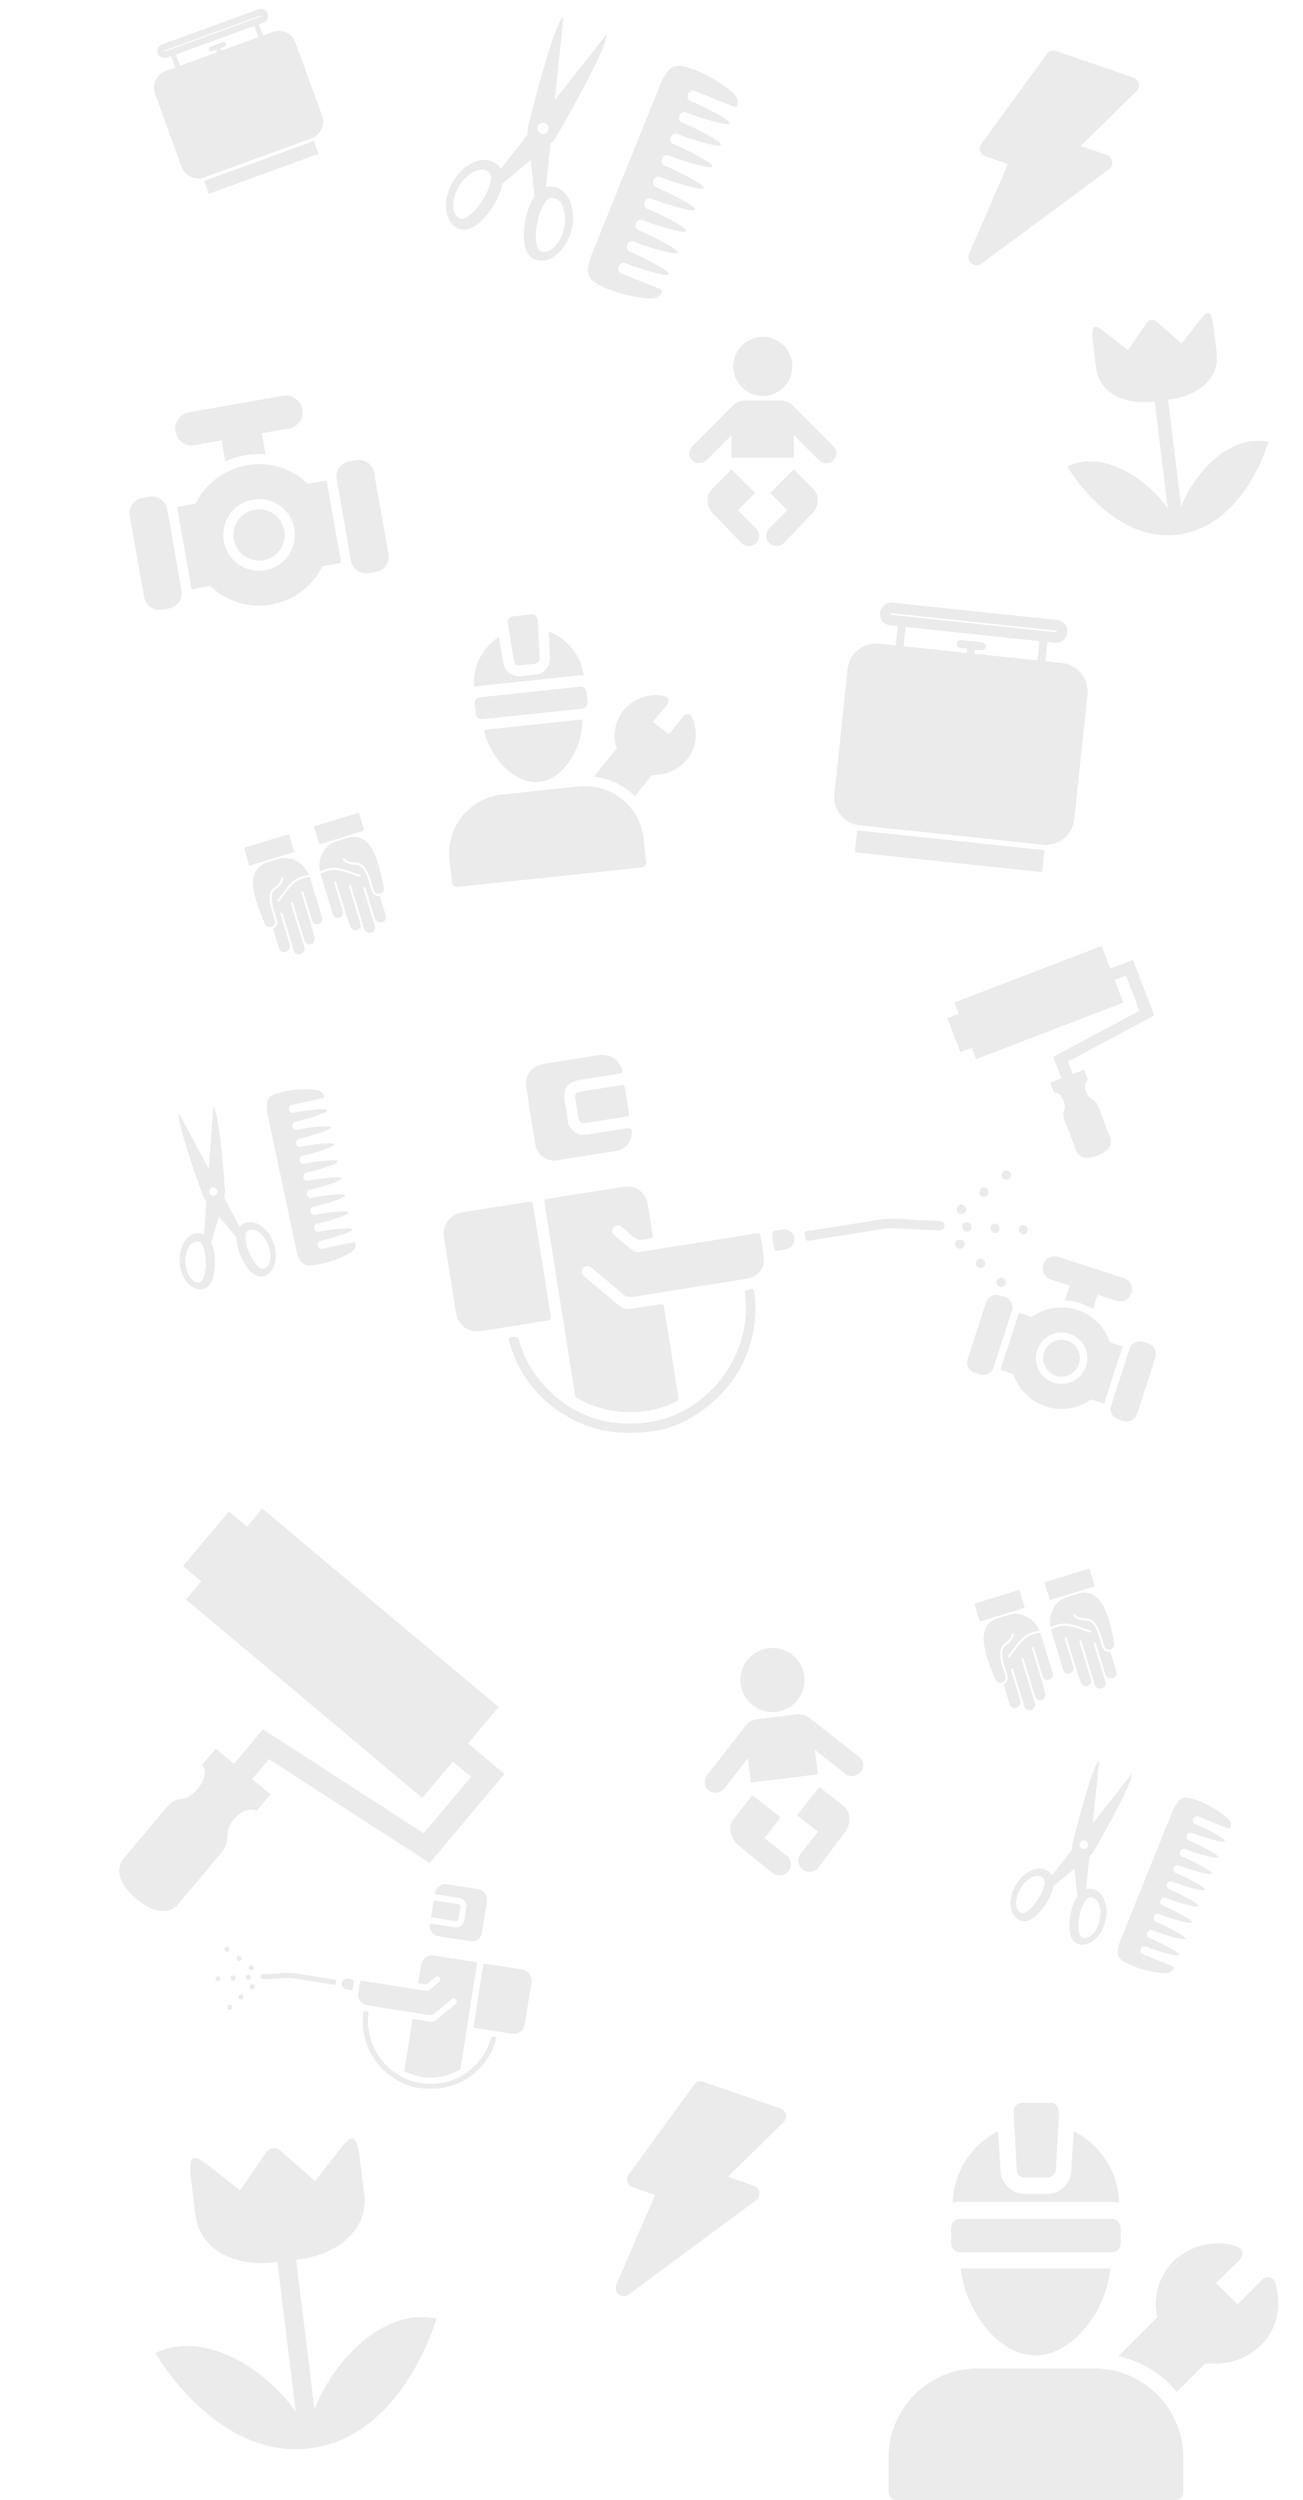 <svg xmlns="http://www.w3.org/2000/svg" xmlns:xlink="http://www.w3.org/1999/xlink" width="475.586" height="912" viewBox="0 0 475.586 912">
  <defs>
    <filter id="Rectángulo_258" x="27.586" y="0" width="448" height="871" filterUnits="userSpaceOnUse">
      <feOffset dy="3" input="SourceAlpha"/>
      <feGaussianBlur stdDeviation="3" result="blur"/>
      <feFlood flood-opacity="0.361"/>
      <feComposite operator="in" in2="blur"/>
      <feComposite in="SourceGraphic"/>
    </filter>
    <clipPath id="clip-path">
      <rect id="Rectángulo_250" data-name="Rectángulo 250" width="210.907" height="138.592" fill="#545454"/>
    </clipPath>
    <clipPath id="clip-path-2">
      <rect id="Rectángulo_250-2" data-name="Rectángulo 250" width="114.167" height="75.022" fill="#545454"/>
    </clipPath>
  </defs>
  <g id="FONDO" transform="translate(36.586 -20)">
    <g transform="matrix(1, 0, 0, 1, -36.59, 20)" filter="url(#Rectángulo_258)">
      <rect id="Rectángulo_258-2" data-name="Rectángulo 258" width="430" height="853" transform="translate(36.59 6)" fill="#fff"/>
    </g>
    <g id="FONDO_SIN_BG" data-name="FONDO SIN BG" transform="translate(0 -12.556)" opacity="0.12" style="isolation: isolate">
      <path id="_633323e19d3c2db1649d6b7fd6883936" data-name="633323e19d3c2db1649d6b7fd6883936" d="M178.916,54a2.984,2.984,0,0,0-2.849,2.1L164.133,94.887a2.984,2.984,0,0,0,2.849,3.863H175.7l-2.739,35.573a2.984,2.984,0,0,0,5.431,1.917l32.817-47.734a2.984,2.984,0,0,0-2.459-4.673H198.657l12.761-25.516A2.984,2.984,0,0,0,208.749,54Z" transform="translate(197.322 -58.151) rotate(19)" fill="#545454" fill-rule="evenodd"/>
      <path id="_633323e19d3c2db1649d6b7fd6883936-2" data-name="633323e19d3c2db1649d6b7fd6883936" d="M178.916,54a2.984,2.984,0,0,0-2.849,2.1L164.133,94.887a2.984,2.984,0,0,0,2.849,3.863H175.7l-2.739,35.573a2.984,2.984,0,0,0,5.431,1.917l32.817-47.734a2.984,2.984,0,0,0-2.459-4.673H198.657l12.761-25.516A2.984,2.984,0,0,0,208.749,54Z" transform="translate(68.546 682.701) rotate(19)" fill="#545454" fill-rule="evenodd"/>
      <path id="_7f25f5b1d61903b17c4fef2baa20ecb4" data-name="7f25f5b1d61903b17c4fef2baa20ecb4" d="M23.745,56.587A6,6,0,0,1,21.971,52.3a6.08,6.08,0,0,1,6.07-6.07H62.918a6.07,6.07,0,1,1,0,12.14H52.93v7.8a29.1,29.1,0,0,0-14.9,0v-7.8H28.041A6.008,6.008,0,0,1,23.745,56.587ZM45.484,85.328a9.359,9.359,0,1,0,9.359,9.359A9.372,9.372,0,0,0,45.484,85.328ZM66.3,79.443h6.892v30.488H66.281a25.762,25.762,0,0,1-41.584,0h-6.92V79.443h6.9a25.8,25.8,0,0,1,41.621,0ZM58.538,94.687a13.059,13.059,0,1,0-13.054,13.054A13.071,13.071,0,0,0,58.538,94.687ZM8.529,74.011H5.757A5.556,5.556,0,0,0,.214,79.563v30.248a5.556,5.556,0,0,0,5.543,5.553H8.529a5.563,5.563,0,0,0,5.553-5.553V79.563A5.564,5.564,0,0,0,8.529,74.011Zm76.673,0H82.439a5.557,5.557,0,0,0-5.553,5.553v30.248a5.557,5.557,0,0,0,5.553,5.553H85.2a5.563,5.563,0,0,0,5.553-5.553V79.563A5.564,5.564,0,0,0,85.2,74.011Z" transform="matrix(0.985, -0.174, 0.174, 0.985, -3.289, 142.332)" fill="#545454"/>
      <path id="_7f25f5b1d61903b17c4fef2baa20ecb4-2" data-name="7f25f5b1d61903b17c4fef2baa20ecb4" d="M17.111,53.667a4.308,4.308,0,0,1-1.274-3.078A4.366,4.366,0,0,1,20.2,46.23H45.24a4.359,4.359,0,1,1,0,8.717H38.069v5.6a20.9,20.9,0,0,0-10.7,0v-5.6H20.2A4.314,4.314,0,0,1,17.111,53.667Zm15.61,20.639a6.72,6.72,0,1,0,6.72,6.72A6.73,6.73,0,0,0,32.722,74.306ZM47.669,70.08h4.949V91.973H47.655a18.5,18.5,0,0,1-29.861,0H12.826V70.08h4.956a18.526,18.526,0,0,1,29.887,0ZM42.1,81.026A9.377,9.377,0,1,0,32.722,90.4,9.386,9.386,0,0,0,42.1,81.026ZM6.185,66.179H4.195A3.989,3.989,0,0,0,.214,70.166v21.72a3.989,3.989,0,0,0,3.981,3.987h1.99a4,4,0,0,0,3.987-3.987V70.166A4,4,0,0,0,6.185,66.179Zm55.057,0H59.259a3.991,3.991,0,0,0-3.987,3.987v21.72a3.991,3.991,0,0,0,3.987,3.987h1.984a4,4,0,0,0,3.987-3.987V70.166A4,4,0,0,0,61.242,66.179Z" transform="translate(344.792 440.841) rotate(18)" fill="#545454"/>
      <path id="Unión_6" data-name="Unión 6" d="M9.662,91.989V83.938H78.342v8.051Zm0-9.987A10.495,10.495,0,0,1,0,71.573V25.853A10.495,10.495,0,0,1,10.465,15.391H16.55V8.34H13.826a4.17,4.17,0,0,1,0-8.34H74.177a4.17,4.17,0,0,1,0,8.34h-2.72v7.051h6.081A10.495,10.495,0,0,1,88,25.853V71.573A10.5,10.5,0,0,1,78.342,82Zm61.8-66.611h-.007Zm-26.012,0h23.1V8.34h-49.1v7.051h23.1V13.863H40.108a1.453,1.453,0,1,1,0-2.906h7.775a1.453,1.453,0,0,1,0,2.906H45.445ZM13.617,3.969a.273.273,0,0,0-.086.206.3.3,0,0,0,.086.206.284.284,0,0,0,.206.086H74.174a.3.3,0,0,0,.206-.086.278.278,0,0,0,.086-.206.313.313,0,0,0-.086-.206.278.278,0,0,0-.206-.086H13.823A.3.3,0,0,0,13.617,3.969Z" transform="matrix(0.995, 0.105, -0.105, 0.995, 275.481, 250.946)" fill="#545454"/>
      <path id="Unión_7" data-name="Unión 7" d="M5.993,57.056V52.062h42.6v4.993Zm0-6.194A6.509,6.509,0,0,1,0,44.393V16.035A6.509,6.509,0,0,1,6.491,9.546h3.774V5.173H8.576A2.586,2.586,0,0,1,8.576,0H46.008a2.586,2.586,0,0,1,0,5.173H44.321V9.546h3.772a6.509,6.509,0,0,1,6.489,6.489V44.393a6.51,6.51,0,0,1-5.99,6.468ZM44.321,9.546h0Zm-16.134,0H42.512V5.173H12.061V9.546H26.386V8.6h-1.51a.9.9,0,1,1,0-1.8H29.7a.9.9,0,0,1,0,1.8H28.187ZM8.446,2.462a.169.169,0,0,0-.054.128.184.184,0,0,0,.054.128.176.176,0,0,0,.128.054H46.006a.188.188,0,0,0,.128-.054.173.173,0,0,0,.054-.128.194.194,0,0,0-.054-.128.173.173,0,0,0-.128-.054H8.574A.188.188,0,0,0,8.446,2.462Z" transform="translate(14.493 51.691) rotate(-20)" fill="#545454"/>
      <path id="_7fb4b857906cb71143c4ee57f284c507" data-name="7fb4b857906cb71143c4ee57f284c507" d="M41.5,969.029c-1.744,0-2.069,3.858-2.069,6.894v13.792c0,14.005,13.79,21.116,27.581,20.686v55.161c-6.9-13.79-27.581-34.476-48.267-27.582,0,0,17.239,41.372,51.714,41.372s51.714-41.372,51.714-41.372c-20.686-6.894-41.371,13.792-48.267,27.582V1010.4c13.792.427,27.581-6.68,27.581-20.686V975.923c0-3.037-.323-6.894-2.069-6.894-1.331,0-2.934,1.556-4.827,3.447L84.254,982.819,73.911,971.183c-1.079-1.215-1.7-2.155-3.447-2.155s-2.368.94-3.447,2.155L56.674,982.819,46.331,972.476C44.438,970.584,42.835,969.029,41.5,969.029Z" transform="translate(-124.999 -137.021) rotate(-7)" fill="#545454"/>
      <path id="_7fb4b857906cb71143c4ee57f284c507-2" data-name="7fb4b857906cb71143c4ee57f284c507" d="M35.02,969.029c-1.247,0-1.479,2.759-1.479,4.93v9.861c0,10.014,9.86,15.1,19.721,14.791v39.442c-4.931-9.86-19.721-24.651-34.512-19.721,0,0,12.326,29.582,36.977,29.582S92.7,1018.33,92.7,1018.33c-14.791-4.93-29.581,9.861-34.512,19.721V998.61c9.861.305,19.721-4.777,19.721-14.791v-9.861c0-2.171-.231-4.93-1.479-4.93-.951,0-2.1,1.112-3.452,2.465l-7.4,7.4-7.4-8.319c-.771-.869-1.218-1.541-2.465-1.541s-1.693.672-2.465,1.541l-7.4,8.319-7.4-7.4C37.118,970.141,35.971,969.029,35.02,969.029Z" transform="translate(210.279 -805.744) rotate(-7)" fill="#545454"/>
      <path id="_6081f91e53ef53dd6b247b941e7f7dd8" data-name="6081f91e53ef53dd6b247b941e7f7dd8" d="M138.6,59.771V17.325H121.274V0H8.662V8.662H0V34.65H8.662v8.662H121.274V25.987h8.662V52.841L60.637,61.5V77.962H51.975v7.8s4.331,0,4.331,7.8-4.331,5.2-4.331,12.994V130.8s0,7.8,12.994,7.8,12.994-7.8,12.994-7.8V106.548c0-7.8-4.331-6.064-4.331-12.994s4.331-7.8,4.331-7.8v-7.8H69.3V68.433Z" transform="matrix(0.766, 0.643, -0.643, 0.766, 52.503, 577.293)" fill="#545454"/>
      <path id="_6081f91e53ef53dd6b247b941e7f7dd8-2" data-name="6081f91e53ef53dd6b247b941e7f7dd8" d="M70.862,30.559V8.858H62V0H4.429V4.429H0V17.716H4.429v4.429H62V13.287h4.429v13.73L31,31.445V39.86H26.573v3.986s2.214,0,2.214,3.986-2.214,2.657-2.214,6.643v12.4s0,3.986,6.643,3.986,6.643-3.986,6.643-3.986v-12.4c0-3.986-2.214-3.1-2.214-6.643s2.214-3.986,2.214-3.986V39.86H35.431V34.988Z" transform="translate(307.613 399.845) rotate(-21)" fill="#545454"/>
      <g id="_33ba9e2516b774534960876ff07def80" data-name="33ba9e2516b774534960876ff07def80" transform="translate(286.732 799.036)">
        <path id="Trazado_205" data-name="Trazado 205" d="M70.639,45V39.367a3.289,3.289,0,0,0-3.26-3.26H11.96a3.289,3.289,0,0,0-3.26,3.26V45a3.289,3.289,0,0,0,3.26,3.26H67.379A3.289,3.289,0,0,0,70.639,45ZM26.778,18.622,25.889,4.1a30.21,30.21,0,0,0-16.6,26.08,8.2,8.2,0,0,1,2.667-.3H67.379c.889,0,1.778.3,2.667.3A30.21,30.21,0,0,0,53.45,4.1l-.889,14.522a8.738,8.738,0,0,1-8.594,8.3H35.372A8.738,8.738,0,0,1,26.778,18.622Z" transform="translate(15.12 6.873)" fill="#545454"/>
        <path id="Trazado_206" data-name="Trazado 206" d="M50.492,27.865h8.594A3.151,3.151,0,0,0,62.05,25.2L63.236,4.453C63.236,2.378,62.05.6,60.272.6H49.6a3.246,3.246,0,0,0-2.964,3.853l1.185,21.042A2.613,2.613,0,0,0,50.492,27.865Zm4.149,64.9c13.929,0,26.08-16.893,27.265-31.711H27.376C28.858,75.875,40.712,92.768,54.641,92.768ZM1,142.557a2.8,2.8,0,0,0,2.964,2.964H105.615a2.8,2.8,0,0,0,2.964-2.964V130.109a32.506,32.506,0,0,0-32.6-32.6H33.6A32.506,32.506,0,0,0,1,130.109ZM120.73,95.732a23.439,23.439,0,0,0,16-6.52c6.224-5.927,8-14.818,5.334-23.116a2.542,2.542,0,0,0-2.075-1.778,2.39,2.39,0,0,0-2.667.889L128.435,74.1l-8-7.705,8.891-8.594a4.78,4.78,0,0,0,.889-2.667,2.928,2.928,0,0,0-2.075-2.075,19.923,19.923,0,0,0-7.113-1.185,23.439,23.439,0,0,0-16,6.52,22.384,22.384,0,0,0-6.52,16,22.875,22.875,0,0,0,.593,4.445L84.87,93.064a37.352,37.352,0,0,1,21.338,13.04L116.58,95.732Z" transform="translate(0 0)" fill="#545454"/>
      </g>
      <g id="_33ba9e2516b774534960876ff07def80-2" data-name="33ba9e2516b774534960876ff07def80" transform="matrix(0.995, -0.105, 0.105, 0.995, 117.397, 260.303)">
        <path id="Trazado_205-2" data-name="Trazado 205" d="M49.721,31.186V27.457A2.178,2.178,0,0,0,47.562,25.3h-36.7A2.178,2.178,0,0,0,8.7,27.457v3.729a2.178,2.178,0,0,0,2.159,2.159h36.7A2.178,2.178,0,0,0,49.721,31.186ZM20.673,13.717,20.084,4.1A20.008,20.008,0,0,0,9.093,21.372a5.434,5.434,0,0,1,1.766-.2h36.7c.589,0,1.178.2,1.766.2A20.008,20.008,0,0,0,38.338,4.1l-.589,9.617a5.787,5.787,0,0,1-5.692,5.5H26.365A5.787,5.787,0,0,1,20.673,13.717Z" transform="translate(7.413 3.37)" fill="#545454"/>
        <path id="Trazado_206-2" data-name="Trazado 206" d="M33.778,18.657H39.47a2.087,2.087,0,0,0,1.963-1.766l.785-13.739C42.218,1.778,41.433.6,40.255.6H33.189a2.15,2.15,0,0,0-1.963,2.552l.785,13.936A1.73,1.73,0,0,0,33.778,18.657Zm2.748,42.984c9.225,0,17.272-11.188,18.057-21H18.468C19.45,50.454,27.3,61.642,36.526,61.642ZM1,94.616a1.854,1.854,0,0,0,1.963,1.963H70.285a1.854,1.854,0,0,0,1.963-1.963V86.372a21.528,21.528,0,0,0-21.59-21.59H22.59A21.528,21.528,0,0,0,1,86.372ZM80.3,63.6a15.523,15.523,0,0,0,10.6-4.318,14.652,14.652,0,0,0,3.533-15.309A1.684,1.684,0,0,0,93.053,42.8a1.583,1.583,0,0,0-1.766.589L85.4,49.276l-5.3-5.1,5.888-5.692a3.166,3.166,0,0,0,.589-1.766A1.939,1.939,0,0,0,85.2,35.341a13.2,13.2,0,0,0-4.711-.785,15.523,15.523,0,0,0-10.6,4.318,14.825,14.825,0,0,0-4.318,10.6,15.15,15.15,0,0,0,.393,2.944l-9.421,9.421a24.738,24.738,0,0,1,14.132,8.636l6.87-6.87Z" transform="translate(0 0)" fill="#545454"/>
      </g>
      <g id="_21be3af5d0a2463d62fb028e9faf2576" data-name="21be3af5d0a2463d62fb028e9faf2576" transform="translate(307.613 611.194) rotate(-17)">
        <path id="Trazado_209" data-name="Trazado 209" d="M28.9,1.038h17.16V7.864H28.9ZM2.178,7.864V1.038H19.329V7.864ZM17.483,34.658,17.3,39.893a2.045,2.045,0,0,1-.6,1.372,1.872,1.872,0,0,1-1.327.554A1.909,1.909,0,0,1,13.448,39.9V25.569a.382.382,0,1,0-.754,0V42.293a1.818,1.818,0,0,1-.627,1.327,2.236,2.236,0,0,1-1.491.6A1.909,1.909,0,0,1,8.649,42.3V27.968a.382.382,0,0,0-.763,0V39.9a1.764,1.764,0,0,1-.654,1.3,2.463,2.463,0,0,1-1.581.618A1.909,1.909,0,0,1,3.723,39.9V32.331l.291-.073a2.69,2.69,0,0,0,2.009-2.59V29.6l-.009-3.154v-.036l.018-.091-.018-.427c-.045-2.109.236-6.253,2.69-7a7.271,7.271,0,0,0,3.363-1.954,3.272,3.272,0,0,0,.673-1.136.382.382,0,0,0-.727-.182,2.418,2.418,0,0,1-.636.991,6.944,6.944,0,0,1-2.89,1.554c-2.836.863-3.245,5.344-3.236,7.78l.018,3.345v.382A1.909,1.909,0,0,1,4.7,31.022a1.836,1.836,0,0,1-1.309.563H3.332A1.782,1.782,0,0,1,2.06,31.05a2.444,2.444,0,0,1-.654-1.427A75.714,75.714,0,0,1,.86,20.9a24.6,24.6,0,0,1,.718-6.38c.891-3.2,2.727-5.226,6.035-5.881l.036-.009h5.835a8.064,8.064,0,0,1,5.572,2.545,9.58,9.58,0,0,1,2.854,5.753l.091.527-.527-.091a10.415,10.415,0,0,0-6.435.918,27.674,27.674,0,0,0-4.181,2.754c-.818.609-1.636,1.218-2.481,1.781a.382.382,0,0,0,.418.636c.863-.573,1.691-1.182,2.518-1.8A24.143,24.143,0,0,1,15.566,18.9a9.78,9.78,0,0,1,6.2-.709l.291.064.018.3q.012.373.009.745V33.631a1.922,1.922,0,0,1-3.845,0V22.879a.382.382,0,1,0-.754,0V30.35L17.474,34.6v.055ZM30.762,35l-.018-.4V22.879a.382.382,0,1,0-.763,0V33.631a1.922,1.922,0,1,1-3.845,0V19.3c0-.254,0-.5.018-.745v-.3l.309-.064a9.8,9.8,0,0,1,6.19.709,24.215,24.215,0,0,1,4.263,2.754q1.233.936,2.518,1.8a.382.382,0,0,0,.418-.636c-.854-.564-1.672-1.172-2.481-1.781a27.08,27.08,0,0,0-4.19-2.754,10.222,10.222,0,0,0-6.435-.909l-.518.082.091-.527a9.58,9.58,0,0,1,2.854-5.753,8.047,8.047,0,0,1,5.572-2.545H40.6c3.308.663,5.153,2.69,6.044,5.89a24.6,24.6,0,0,1,.718,6.38,76.9,76.9,0,0,1-.554,8.725,2.4,2.4,0,0,1-.654,1.427,1.772,1.772,0,0,1-1.272.536h-.045a1.836,1.836,0,0,1-1.318-.564,1.9,1.9,0,0,1-.554-1.354V25.942c.018-2.436-.382-6.917-3.217-7.78a6.935,6.935,0,0,1-2.9-1.554,2.375,2.375,0,0,1-.618-.982.382.382,0,1,0-.736.182,3.263,3.263,0,0,0,.673,1.127,7.271,7.271,0,0,0,3.363,1.954c2.454.745,2.727,4.89,2.69,7q0,.259-.009.518v.036L42.2,29.6v.055a2.663,2.663,0,0,0,2.018,2.59l.282.073v7.571a1.909,1.909,0,0,1-1.918,1.918,2.482,2.482,0,0,1-1.591-.618,1.772,1.772,0,0,1-.654-1.3V27.959a.382.382,0,1,0-.763,0V42.293a1.909,1.909,0,0,1-1.927,1.918,2.226,2.226,0,0,1-1.491-.6,1.818,1.818,0,0,1-.618-1.318V25.569a.382.382,0,0,0-.763,0V39.9a1.909,1.909,0,0,1-3.254,1.363,2.038,2.038,0,0,1-.591-1.372L30.753,35Z" transform="translate(6.911 8.396)" fill="#545454" fill-rule="evenodd"/>
        <path id="Trazado_210" data-name="Trazado 210" d="M62.05,62.05H0V0H62.05Z" fill="none" fill-rule="evenodd"/>
      </g>
      <g id="_21be3af5d0a2463d62fb028e9faf2576-2" data-name="21be3af5d0a2463d62fb028e9faf2576" transform="translate(40.974 335.48) rotate(-17)">
        <path id="Trazado_209-2" data-name="Trazado 209" d="M28.9,1.038h17.16V7.864H28.9ZM2.178,7.864V1.038H19.329V7.864ZM17.483,34.658,17.3,39.893a2.045,2.045,0,0,1-.6,1.372,1.872,1.872,0,0,1-1.327.554A1.909,1.909,0,0,1,13.448,39.9V25.569a.382.382,0,1,0-.754,0V42.293a1.818,1.818,0,0,1-.627,1.327,2.236,2.236,0,0,1-1.491.6A1.909,1.909,0,0,1,8.649,42.3V27.968a.382.382,0,0,0-.763,0V39.9a1.764,1.764,0,0,1-.654,1.3,2.463,2.463,0,0,1-1.581.618A1.909,1.909,0,0,1,3.723,39.9V32.331l.291-.073a2.69,2.69,0,0,0,2.009-2.59V29.6l-.009-3.154v-.036l.018-.091-.018-.427c-.045-2.109.236-6.253,2.69-7a7.271,7.271,0,0,0,3.363-1.954,3.272,3.272,0,0,0,.673-1.136.382.382,0,0,0-.727-.182,2.418,2.418,0,0,1-.636.991,6.944,6.944,0,0,1-2.89,1.554c-2.836.863-3.245,5.344-3.236,7.78l.018,3.345v.382A1.909,1.909,0,0,1,4.7,31.022a1.836,1.836,0,0,1-1.309.563H3.332A1.782,1.782,0,0,1,2.06,31.05a2.444,2.444,0,0,1-.654-1.427A75.714,75.714,0,0,1,.86,20.9a24.6,24.6,0,0,1,.718-6.38c.891-3.2,2.727-5.226,6.035-5.881l.036-.009h5.835a8.064,8.064,0,0,1,5.572,2.545,9.58,9.58,0,0,1,2.854,5.753l.091.527-.527-.091a10.415,10.415,0,0,0-6.435.918,27.674,27.674,0,0,0-4.181,2.754c-.818.609-1.636,1.218-2.481,1.781a.382.382,0,0,0,.418.636c.863-.573,1.691-1.182,2.518-1.8A24.143,24.143,0,0,1,15.566,18.9a9.78,9.78,0,0,1,6.2-.709l.291.064.018.3q.012.373.009.745V33.631a1.922,1.922,0,0,1-3.845,0V22.879a.382.382,0,1,0-.754,0V30.35L17.474,34.6v.055ZM30.762,35l-.018-.4V22.879a.382.382,0,1,0-.763,0V33.631a1.922,1.922,0,1,1-3.845,0V19.3c0-.254,0-.5.018-.745v-.3l.309-.064a9.8,9.8,0,0,1,6.19.709,24.215,24.215,0,0,1,4.263,2.754q1.233.936,2.518,1.8a.382.382,0,0,0,.418-.636c-.854-.564-1.672-1.172-2.481-1.781a27.08,27.08,0,0,0-4.19-2.754,10.222,10.222,0,0,0-6.435-.909l-.518.082.091-.527a9.58,9.58,0,0,1,2.854-5.753,8.047,8.047,0,0,1,5.572-2.545H40.6c3.308.663,5.153,2.69,6.044,5.89a24.6,24.6,0,0,1,.718,6.38,76.9,76.9,0,0,1-.554,8.725,2.4,2.4,0,0,1-.654,1.427,1.772,1.772,0,0,1-1.272.536h-.045a1.836,1.836,0,0,1-1.318-.564,1.9,1.9,0,0,1-.554-1.354V25.942c.018-2.436-.382-6.917-3.217-7.78a6.935,6.935,0,0,1-2.9-1.554,2.375,2.375,0,0,1-.618-.982.382.382,0,1,0-.736.182,3.263,3.263,0,0,0,.673,1.127,7.271,7.271,0,0,0,3.363,1.954c2.454.745,2.727,4.89,2.69,7q0,.259-.009.518v.036L42.2,29.6v.055a2.663,2.663,0,0,0,2.018,2.59l.282.073v7.571a1.909,1.909,0,0,1-1.918,1.918,2.482,2.482,0,0,1-1.591-.618,1.772,1.772,0,0,1-.654-1.3V27.959a.382.382,0,1,0-.763,0V42.293a1.909,1.909,0,0,1-1.927,1.918,2.226,2.226,0,0,1-1.491-.6,1.818,1.818,0,0,1-.618-1.318V25.569a.382.382,0,0,0-.763,0V39.9a1.909,1.909,0,0,1-3.254,1.363,2.038,2.038,0,0,1-.591-1.372L30.753,35Z" transform="translate(6.911 8.396)" fill="#545454" fill-rule="evenodd"/>
        <path id="Trazado_210-2" data-name="Trazado 210" d="M62.05,62.05H0V0H62.05Z" fill="none" fill-rule="evenodd"/>
      </g>
      <path id="_3b4d02d7e6412caf24d63a6ec38e3fa5" data-name="3b4d02d7e6412caf24d63a6ec38e3fa5" d="M74.546,12.123H90.067A1.023,1.023,0,0,0,91,11.03c0-1.47-1.314-2.89-3.38-3.555C81.227,5.412,73.7,4.41,67.523,5.36c-3.183.49-5.39,2.233-5.39,9.283V81.355c0,7.05,2.207,8.794,5.39,9.283,6.175.95,13.7-.05,20.1-2.114C89.686,87.86,91,86.44,91,84.97a1.023,1.023,0,0,0-.932-1.093H74.545a1.87,1.87,0,0,1-1.673-2v-.05A1.81,1.81,0,0,1,74.494,79.9a91.21,91.21,0,0,0,14.47-1.286c1.13-.24,2.035-.713,2.035-.963s-.9-.723-2.035-.963a91.262,91.262,0,0,0-14.42-1.285,1.87,1.87,0,0,1-1.672-2v-.05a1.81,1.81,0,0,1,1.622-1.926,91.209,91.209,0,0,0,14.47-1.286c1.13-.24,2.035-.713,2.035-.963s-.9-.723-2.035-.963a91.231,91.231,0,0,0-14.42-1.285,1.87,1.87,0,0,1-1.672-2v-.05a1.81,1.81,0,0,1,1.622-1.926,91.257,91.257,0,0,0,14.47-1.286c1.13-.24,2.035-.713,2.035-.963s-.9-.723-2.035-.963a91.229,91.229,0,0,0-14.42-1.285,1.87,1.87,0,0,1-1.672-2v-.05a1.81,1.81,0,0,1,1.622-1.926,91.254,91.254,0,0,0,14.47-1.286c1.13-.24,2.035-.713,2.035-.963s-.9-.723-2.035-.963A91.211,91.211,0,0,0,74.544,50a2.028,2.028,0,0,1,0-3.994,91.242,91.242,0,0,0,14.42-1.285C90.094,44.478,91,44,91,43.755s-.9-.723-2.035-.963a91.253,91.253,0,0,0-14.47-1.286,1.81,1.81,0,0,1-1.622-1.927v-.05a1.87,1.87,0,0,1,1.673-2,91.247,91.247,0,0,0,14.419-1.285c1.13-.24,2.035-.713,2.035-.963s-.9-.723-2.035-.963a91.251,91.251,0,0,0-14.47-1.286,1.81,1.81,0,0,1-1.622-1.927v-.05a1.87,1.87,0,0,1,1.673-2,91.245,91.245,0,0,0,14.419-1.285c1.13-.24,2.035-.713,2.035-.963s-.9-.723-2.035-.963a91.219,91.219,0,0,0-14.47-1.286,1.81,1.81,0,0,1-1.622-1.927v-.05a1.87,1.87,0,0,1,1.673-2,91.249,91.249,0,0,0,14.419-1.285c1.13-.24,2.035-.713,2.035-.963s-.9-.723-2.035-.963A91.231,91.231,0,0,0,74.494,16.1a1.81,1.81,0,0,1-1.622-1.927v-.05a1.87,1.87,0,0,1,1.673-2Zm-34.79,51.76a6.086,6.086,0,0,0-2.29,1.144l-4.46-15.394.005-.01a10.157,10.157,0,0,0,1.1-3.378C35.188,38.523,39.228,8.38,37.05,5L28.562,34.3,20.073,5C17.9,8.38,21.937,38.523,23.015,46.245a10.158,10.158,0,0,0,1.1,3.379l0,.009L19.66,65.027a6.085,6.085,0,0,0-2.29-1.143c-5.144-1.354-10.512,3.572-11.99,11s1.49,14.552,6.633,15.906,8.545-4.09,10.024-11.52a24,24,0,0,0,.248-9.553l6.278-11.762L34.84,69.72a24,24,0,0,0,.248,9.552c1.479,7.43,4.88,12.875,10.023,11.52s8.113-8.475,6.634-15.9-6.847-12.357-11.99-11Zm-22.1,14.61a19.354,19.354,0,0,1-2.766,7.368c-1.214,1.636-2.24,1.629-3.085,1.406-3.093-.814-4.813-5.99-3.756-11.3s4.564-9.114,7.657-8.3c.845.223,1.772.73,2.246,2.81a20.553,20.553,0,0,1-.3,8.02Zm10.79-30.949a2.037,2.037,0,1,1,2.037-2.037,2.037,2.037,0,0,1-2.037,2.037Zm16.88,39.723c-.844.223-1.87.23-3.084-1.406a19.354,19.354,0,0,1-2.766-7.368,20.551,20.551,0,0,1-.3-8.019c.475-2.08,1.4-2.587,2.246-2.81,3.093-.814,6.6,2.987,7.657,8.3s-.662,10.49-3.755,11.3Z" transform="translate(152.312 26.514) rotate(22)" fill="#545454"/>
      <path id="_3b4d02d7e6412caf24d63a6ec38e3fa5-2" data-name="3b4d02d7e6412caf24d63a6ec38e3fa5" d="M57.054,10.331H68.672a.766.766,0,0,0,.7-.818c0-1.1-.984-2.163-2.53-2.661A34.667,34.667,0,0,0,51.8,5.269c-2.382.367-4.034,1.671-4.034,6.948V62.151c0,5.277,1.652,6.582,4.034,6.948a34.664,34.664,0,0,0,15.044-1.582c1.545-.5,2.528-1.56,2.528-2.66a.766.766,0,0,0-.7-.818H57.054A1.4,1.4,0,0,1,55.8,62.544v-.037a1.355,1.355,0,0,1,1.214-1.442A68.27,68.27,0,0,0,67.846,60.1c.846-.18,1.523-.534,1.523-.721s-.677-.541-1.523-.721A68.309,68.309,0,0,0,57.053,57.7,1.4,1.4,0,0,1,55.8,56.2v-.037a1.355,1.355,0,0,1,1.214-1.442,68.269,68.269,0,0,0,10.831-.963c.846-.18,1.523-.534,1.523-.721s-.677-.541-1.523-.721a68.286,68.286,0,0,0-10.793-.962A1.4,1.4,0,0,1,55.8,49.864v-.037a1.355,1.355,0,0,1,1.214-1.442,68.3,68.3,0,0,0,10.831-.963c.846-.18,1.523-.534,1.523-.721s-.677-.541-1.523-.721a68.284,68.284,0,0,0-10.793-.962A1.4,1.4,0,0,1,55.8,43.524v-.037a1.355,1.355,0,0,1,1.214-1.442,68.3,68.3,0,0,0,10.831-.963c.846-.18,1.523-.534,1.523-.721s-.677-.541-1.523-.721a68.271,68.271,0,0,0-10.793-.962,1.518,1.518,0,0,1,0-2.989,68.294,68.294,0,0,0,10.793-.962c.846-.18,1.523-.534,1.523-.721s-.677-.541-1.523-.721a68.3,68.3,0,0,0-10.831-.963A1.355,1.355,0,0,1,55.8,30.882v-.037a1.4,1.4,0,0,1,1.252-1.494,68.3,68.3,0,0,0,10.792-.962c.846-.18,1.523-.534,1.523-.721s-.677-.541-1.523-.721a68.3,68.3,0,0,0-10.831-.963A1.355,1.355,0,0,1,55.8,24.542V24.5a1.4,1.4,0,0,1,1.252-1.494,68.3,68.3,0,0,0,10.792-.962c.846-.18,1.523-.534,1.523-.721s-.677-.541-1.523-.721a68.276,68.276,0,0,0-10.831-.963A1.355,1.355,0,0,1,55.8,18.2v-.037a1.4,1.4,0,0,1,1.252-1.494,68.3,68.3,0,0,0,10.792-.962c.846-.18,1.523-.534,1.523-.721s-.677-.541-1.523-.721a68.286,68.286,0,0,0-10.831-.963A1.355,1.355,0,0,1,55.8,11.863v-.037a1.4,1.4,0,0,1,1.252-1.494ZM31.015,49.073a4.555,4.555,0,0,0-1.714.856L25.962,38.407l0-.007a7.6,7.6,0,0,0,.823-2.528C27.6,30.091,30.619,7.53,28.989,5L22.636,26.929,16.282,5c-1.629,2.53,1.4,25.092,2.2,30.871a7.6,7.6,0,0,0,.823,2.529l0,.007L15.973,49.929a4.555,4.555,0,0,0-1.714-.856c-3.85-1.013-7.868,2.674-8.974,8.236S6.4,68.2,10.249,69.215s6.4-3.061,7.5-8.623a17.965,17.965,0,0,0,.186-7.15l4.7-8.8,4.7,8.8a17.965,17.965,0,0,0,.186,7.15c1.107,5.561,3.653,9.637,7.5,8.623s6.072-6.343,4.965-11.9-5.125-9.249-8.974-8.236ZM14.471,60.008a14.486,14.486,0,0,1-2.07,5.515c-.909,1.225-1.677,1.219-2.309,1.052-2.315-.609-3.6-4.483-2.811-8.46S10.7,51.294,13.011,51.9c.632.167,1.326.546,1.681,2.1a15.384,15.384,0,0,1-.222,6Zm8.076-23.165a1.525,1.525,0,1,1,1.525-1.525,1.525,1.525,0,0,1-1.525,1.525ZM35.181,66.576c-.632.167-1.4.172-2.308-1.052a14.486,14.486,0,0,1-2.07-5.515,15.382,15.382,0,0,1-.222-6c.356-1.557,1.049-1.936,1.681-2.1,2.315-.609,4.94,2.236,5.731,6.212s-.5,7.852-2.811,8.46Z" transform="matrix(0.978, -0.208, 0.208, 0.978, 11.874, 437.359)" fill="#545454"/>
      <path id="_3b4d02d7e6412caf24d63a6ec38e3fa5-3" data-name="3b4d02d7e6412caf24d63a6ec38e3fa5" d="M57.494,10.376H69.21a.772.772,0,0,0,.7-.825c0-1.11-.992-2.181-2.551-2.683a34.96,34.96,0,0,0-15.169-1.6c-2.4.37-4.068,1.685-4.068,7.007V62.633c0,5.321,1.666,6.638,4.068,7.007a34.957,34.957,0,0,0,15.171-1.6c1.558-.5,2.55-1.573,2.55-2.683a.772.772,0,0,0-.7-.825H57.493a1.411,1.411,0,0,1-1.263-1.507v-.038a1.366,1.366,0,0,1,1.224-1.454,68.847,68.847,0,0,0,10.922-.971c.853-.181,1.536-.538,1.536-.727s-.683-.546-1.536-.727a68.886,68.886,0,0,0-10.884-.97,1.412,1.412,0,0,1-1.262-1.507V56.6a1.366,1.366,0,0,1,1.224-1.454,68.845,68.845,0,0,0,10.922-.971c.853-.181,1.536-.538,1.536-.727s-.683-.546-1.536-.727a68.862,68.862,0,0,0-10.884-.97,1.411,1.411,0,0,1-1.262-1.507v-.038a1.366,1.366,0,0,1,1.224-1.454,68.882,68.882,0,0,0,10.922-.971c.853-.181,1.536-.538,1.536-.727s-.683-.546-1.536-.727a68.861,68.861,0,0,0-10.884-.97,1.411,1.411,0,0,1-1.262-1.507v-.038a1.366,1.366,0,0,1,1.224-1.454,68.879,68.879,0,0,0,10.922-.971c.853-.181,1.536-.538,1.536-.727s-.683-.546-1.536-.727a68.847,68.847,0,0,0-10.884-.97,1.531,1.531,0,0,1,0-3.015,68.87,68.87,0,0,0,10.884-.97c.853-.181,1.536-.538,1.536-.727s-.683-.546-1.536-.727a68.878,68.878,0,0,0-10.922-.971A1.366,1.366,0,0,1,56.231,31.1v-.038a1.411,1.411,0,0,1,1.263-1.507,68.874,68.874,0,0,0,10.884-.97c.853-.181,1.536-.538,1.536-.727s-.683-.546-1.536-.727a68.877,68.877,0,0,0-10.922-.971,1.366,1.366,0,0,1-1.224-1.455v-.038a1.411,1.411,0,0,1,1.263-1.507,68.872,68.872,0,0,0,10.884-.97c.853-.181,1.536-.538,1.536-.727s-.683-.546-1.536-.727a68.853,68.853,0,0,0-10.922-.971,1.366,1.366,0,0,1-1.224-1.455v-.038a1.411,1.411,0,0,1,1.263-1.507,68.876,68.876,0,0,0,10.884-.97c.853-.181,1.536-.538,1.536-.727s-.683-.546-1.536-.727a68.862,68.862,0,0,0-10.922-.971,1.366,1.366,0,0,1-1.224-1.455v-.038a1.411,1.411,0,0,1,1.263-1.507ZM31.234,49.445a4.594,4.594,0,0,0-1.729.863l-3.366-11.62,0-.008a7.667,7.667,0,0,0,.83-2.55C27.786,30.3,30.836,7.551,29.192,5L22.785,27.114,16.377,5C14.735,7.551,17.784,30.3,18.6,36.132a7.667,7.667,0,0,0,.83,2.551l0,.007-3.366,11.62a4.593,4.593,0,0,0-1.729-.863c-3.883-1.022-7.935,2.7-9.05,8.305s1.125,10.984,5.007,12.006,6.45-3.087,7.566-8.7a18.117,18.117,0,0,0,.187-7.211l4.739-8.878,4.738,8.878a18.117,18.117,0,0,0,.187,7.21c1.116,5.608,3.683,9.718,7.565,8.7s6.124-6.4,5.007-12.005-5.168-9.327-9.05-8.305ZM14.551,60.473a14.609,14.609,0,0,1-2.088,5.561c-.916,1.235-1.691,1.23-2.329,1.061C7.8,66.481,6.5,62.575,7.3,58.564s3.445-6.879,5.78-6.265c.638.168,1.338.551,1.7,2.121a15.514,15.514,0,0,1-.223,6.054ZM22.7,37.112a1.538,1.538,0,1,1,1.538-1.538A1.538,1.538,0,0,1,22.7,37.112ZM35.436,67.1c-.637.168-1.411.174-2.328-1.061a14.609,14.609,0,0,1-2.088-5.561A15.512,15.512,0,0,1,30.8,54.42c.359-1.57,1.058-1.953,1.7-2.121,2.335-.614,4.982,2.255,5.78,6.265s-.5,7.918-2.834,8.532Z" transform="translate(351.301 664.024) rotate(22)" fill="#545454"/>
      <g id="Grupo_501" data-name="Grupo 501" transform="translate(116.551 427.812) rotate(-9)">
        <g id="Grupo_500" data-name="Grupo 500" clip-path="url(#clip-path)">
          <path id="Trazado_211" data-name="Trazado 211" d="M71.965,128.414V94.958c0-.531.025-1.063-.005-1.593-.054-.941.177-1.58,1.309-1.43a6.109,6.109,0,0,0,.8,0c9.028,0,18.056-.018,27.084.008,3.666.011,6.2,1.7,7.442,4.9a6.789,6.789,0,0,1,.48,2.306c.049,3.805.041,7.611.014,11.417-.01,1.448-.058,1.448-1.49,1.517-.088,0-.177,0-.265,0-4.013.123-4,.116-6.48-2.939a34.866,34.866,0,0,0-2.613-2.991,1.844,1.844,0,0,0-2.816-.027,1.686,1.686,0,0,0-.2,2.589c1.952,2.4,3.976,4.744,6.1,6.989a3.382,3.382,0,0,0,2.194.6c3.273.063,6.549.028,9.824.028l31.6,0a12.214,12.214,0,0,1,2.118.051c.312.056.79.5.793.774a65.7,65.7,0,0,1-.115,9.278c-.419,3.165-2.777,5.034-6.222,5.627a12.641,12.641,0,0,1-2.121.042c-13.63,0-27.261-.018-40.89.033a3.951,3.951,0,0,1-3.423-1.485c-2.889-3.462-5.89-6.829-8.848-10.233A16.6,16.6,0,0,0,85,119.033a2.052,2.052,0,0,0-3.082,2.7c.631.85,1.33,1.652,2.029,2.449,2.916,3.324,5.925,6.57,8.73,9.984a5.933,5.933,0,0,0,5.094,2.2c3.186-.037,6.373-.027,9.558,0,1.715.013,1.757.046,1.759,1.784q.023,16.064.005,32.128c0,1.7-.016,1.77-1.612,2.207a36.885,36.885,0,0,1-14.656,1.284,43.251,43.251,0,0,1-10.739-2.688,44.514,44.514,0,0,1-8.915-5.168,2.6,2.6,0,0,1-1.218-2.459c.075-1.678.02-3.362.02-5.044v-30Z" transform="translate(-33.715 -43.073)" fill="#545454"/>
          <path id="Trazado_212" data-name="Trazado 212" d="M34,113.989c0,6.642.009,13.284-.006,19.926,0,1.857-.039,1.886-1.917,1.888-7.882.008-15.764.046-23.645-.022-5.307-.045-8.376-3.194-8.39-8.489-.024-9.033.079-18.067-.045-27.1a7.9,7.9,0,0,1,8.119-8.235q11.956-.022,23.911-.005c1.943,0,1.966.036,1.969,2.11q.017,9.963,0,19.926" transform="translate(0 -43.088)" fill="#545454"/>
          <path id="Trazado_213" data-name="Trazado 213" d="M89.667,35.527c-3.539,0-7.084-.123-10.617.033a6.987,6.987,0,0,1-7.086-7.01c-.016-7.079-.073-14.158.018-21.236C72.038,2.9,75.045.126,79.745.041,84.256-.04,88.77.023,93.283.023c2.212,0,4.426-.059,6.636.015,3.386.114,5.94,1.547,7.163,4.872a6.4,6.4,0,0,1,.372,1.532c.12,1.158-.07,1.4-1.279,1.411-2.742.036-5.486.01-8.229.011-2.212,0-4.425-.029-6.636.013-4.027.076-6.233,2.268-6.276,6.222-.028,2.566.117,5.14-.043,7.7a5.933,5.933,0,0,0,6.152,6.166c4.689-.036,9.379-.016,14.069,0,2.407.007,2.751.525,1.941,2.819a6.621,6.621,0,0,1-6.6,4.741c-3.627.05-7.255.012-10.883.012Z" transform="translate(-33.709 0)" fill="#545454"/>
          <path id="Trazado_214" data-name="Trazado 214" d="M80.772,220.6c-14.452-.051-25.087-4.272-33.913-12.664a43.873,43.873,0,0,1-13.433-25.587c-.068-.435-.2-.859-.275-1.293-.391-2.228-.12-2.481,2.072-2.347,1.057.065,1.269.6,1.389,1.513a41.421,41.421,0,0,0,7.3,18.831c6.36,8.967,14.91,14.92,25.637,17.087,13.377,2.7,25.661-.128,36.221-9.093a42.67,42.67,0,0,0,14.78-26.783,27.131,27.131,0,0,0,.172-3.712c.016-.912.171-1.591,1.344-1.389a3.4,3.4,0,0,0,1.045-.126c.979-.153,1.26.346,1.173,1.225a66,66,0,0,1-.756,7.366c-3.108,14.435-11.194,25.21-24.286,32.055-6.433,3.364-13.366,5.035-18.467,4.917" transform="translate(-15.465 -82.013)" fill="#545454"/>
          <path id="Trazado_215" data-name="Trazado 215" d="M113.593,34.384c-2.382,0-4.765.036-7.146-.012-1.893-.038-2.336-.487-2.369-2.35-.04-2.293-.049-4.588,0-6.881.043-2,.35-2.317,2.324-2.332q7.279-.053,14.558-.014c1.522.006,1.552.052,1.566,1.666q.037,4.235,0,8.47c-.013,1.392-.053,1.426-1.523,1.442-2.47.029-4.941.008-7.411.008Z" transform="translate(-48.758 -10.676)" fill="#545454"/>
          <path id="Trazado_216" data-name="Trazado 216" d="M261.059,141.7c3.094,0,6.194.108,9.282-.026a46,46,0,0,1,12.813,1.542c3.51.844,7.069,1.485,10.606,2.221a7.621,7.621,0,0,1,1.273.325,1.531,1.531,0,0,1,.941,1.715,1.473,1.473,0,0,1-1.29,1.463,4.977,4.977,0,0,1-1.819-.109c-5.344-1.115-10.677-2.285-16.028-3.366a17.545,17.545,0,0,0-3.433-.207q-13-.022-25.993-.006a8.7,8.7,0,0,1-1.585-.034,1.206,1.206,0,0,1-.682-.6c-.11-.2-.013-.517-.013-.781,0-2.236-.291-2.127,2.137-2.131q6.9-.01,13.792,0" transform="translate(-114.855 -66.377)" fill="#545454"/>
          <path id="Trazado_217" data-name="Trazado 217" d="M222.616,141.413q.219-1.654.439-3.308a39.021,39.021,0,0,1,4.155-.156,3.74,3.74,0,0,1,3.315,2.944,3.668,3.668,0,0,1-1.7,3.839,4.505,4.505,0,0,1-2.225.553c-4.541-.05-3.737.767-3.842-3.592,0-.088,0-.176,0-.264l-.135-.016" transform="translate(-104.323 -64.635)" fill="#545454"/>
          <path id="Trazado_218" data-name="Trazado 218" d="M388.484,123.7a1.878,1.878,0,0,1-1.678,1.693,1.8,1.8,0,0,1-1.821-1.791,1.834,1.834,0,0,1,1.926-1.687,1.876,1.876,0,0,1,1.573,1.784" transform="translate(-180.413 -57.13)" fill="#545454"/>
          <path id="Trazado_219" data-name="Trazado 219" d="M354.414,142.031a1.894,1.894,0,0,1-2.046,1.561,1.574,1.574,0,0,1-1.432-1.81,1.846,1.846,0,0,1,1.687-1.663,2.149,2.149,0,0,1,1.79,1.912" transform="translate(-164.453 -65.662)" fill="#545454"/>
          <path id="Trazado_220" data-name="Trazado 220" d="M347.536,163.811a1.832,1.832,0,0,1,1.967,1.7,1.809,1.809,0,0,1-1.706,1.707,1.929,1.929,0,0,1-1.791-1.644,1.553,1.553,0,0,1,1.531-1.767" transform="translate(-162.144 -76.765)" fill="#545454"/>
          <path id="Trazado_221" data-name="Trazado 221" d="M361.507,180.677a1.889,1.889,0,0,1-1.936,1.7,1.867,1.867,0,0,1-1.578-1.78,1.829,1.829,0,0,1,1.922-1.69,1.887,1.887,0,0,1,1.591,1.768" transform="translate(-167.764 -83.838)" fill="#545454"/>
          <path id="Trazado_222" data-name="Trazado 222" d="M371.725,197.478a1.859,1.859,0,0,1-1.723-1.69,1.8,1.8,0,0,1,1.883-1.775,1.93,1.93,0,0,1,1.6,1.823,1.844,1.844,0,0,1-1.761,1.643" transform="translate(-173.392 -90.915)" fill="#545454"/>
          <path id="Trazado_223" data-name="Trazado 223" d="M354.42,156.33a1.724,1.724,0,0,1-1.579-1.754,1.6,1.6,0,0,1,1.836-1.723,1.588,1.588,0,0,1,1.418,1.855,1.623,1.623,0,0,1-1.674,1.622" transform="translate(-165.35 -71.625)" fill="#545454"/>
          <path id="Trazado_224" data-name="Trazado 224" d="M371.4,132.785a1.851,1.851,0,0,1-1.681,1.7,1.805,1.805,0,0,1-1.722-1.916,1.887,1.887,0,0,1,1.8-1.586,1.97,1.97,0,0,1,1.6,1.8" transform="translate(-172.448 -61.384)" fill="#545454"/>
          <path id="Trazado_225" data-name="Trazado 225" d="M373.456,156.853a1.486,1.486,0,0,1,1.626,1.617,1.672,1.672,0,0,1-1.709,1.851,1.873,1.873,0,0,1-1.526-1.835,1.5,1.5,0,0,1,1.609-1.632" transform="translate(-174.256 -73.505)" fill="#545454"/>
          <path id="Trazado_226" data-name="Trazado 226" d="M394.054,162.549a1.838,1.838,0,0,1-1.674,1.729,1.87,1.87,0,0,1-1.55-1.849,1.614,1.614,0,1,1,3.224.12" transform="translate(-183.153 -75.363)" fill="#545454"/>
        </g>
      </g>
      <g id="Grupo_507" data-name="Grupo 507" transform="translate(150.461 799.636) rotate(-171)">
        <g id="Grupo_500-2" data-name="Grupo 500" transform="translate(0 0)" clip-path="url(#clip-path-2)">
          <path id="Trazado_211-2" data-name="Trazado 211" d="M.011,24.7v18.11c0,.287.014.576,0,.862-.029.509.1.855.708.774a3.307,3.307,0,0,1,.431,0c4.887,0,9.774.01,14.661,0a3.986,3.986,0,0,0,4.029-2.651,3.675,3.675,0,0,0,.26-1.248c.026-2.06.022-4.12.007-6.18-.005-.784-.032-.784-.807-.821-.048,0-.1,0-.144,0-2.173-.067-2.167-.063-3.508,1.591a18.873,18.873,0,0,1-1.415,1.619,1,1,0,0,1-1.524.015.913.913,0,0,1-.109-1.4c1.057-1.3,2.152-2.568,3.3-3.783a1.831,1.831,0,0,1,1.187-.327c1.772-.034,3.545-.015,5.318-.015h17.1a6.612,6.612,0,0,0,1.146-.028c.169-.03.427-.271.429-.419a35.564,35.564,0,0,0-.062-5.023c-.227-1.713-1.5-2.725-3.368-3.046a6.843,6.843,0,0,0-1.148-.023c-7.378,0-14.757.009-22.135-.018a2.139,2.139,0,0,0-1.853.8c-1.564,1.874-3.189,3.7-4.79,5.539a8.987,8.987,0,0,1-.665.753,1.041,1.041,0,0,1-1.535.069A1.049,1.049,0,0,1,5.4,28.31c.341-.46.72-.894,1.1-1.325,1.578-1.8,3.207-3.557,4.726-5.4a3.212,3.212,0,0,1,2.758-1.193c1.724.02,3.45.014,5.174,0,.928-.007.951-.025.952-.966q.013-8.7,0-17.391c0-.92-.009-.958-.872-1.195A19.967,19.967,0,0,0,11.3.141,23.414,23.414,0,0,0,5.488,1.6a24.1,24.1,0,0,0-4.826,2.8A1.409,1.409,0,0,0,0,5.724c.041.908.011,1.82.011,2.73V24.7Z" transform="translate(20.695 4.129)" fill="#545454"/>
          <path id="Trazado_212-2" data-name="Trazado 212" d="M18.407,11.818c0-3.6,0-7.191,0-10.786C18.4.026,18.382.011,17.366.01c-4.267,0-8.533-.025-12.8.012C1.693.046.032,1.751.025,4.617.011,9.506.067,14.4,0,19.286A4.279,4.279,0,0,0,4.4,23.744q6.472.012,12.944,0c1.052,0,1.064-.02,1.066-1.142q.009-5.393,0-10.786" transform="translate(0 24.824)" fill="#545454"/>
          <path id="Trazado_213-2" data-name="Trazado 213" d="M9.6.021C7.684.021,5.766.088,3.853,0A3.782,3.782,0,0,0,.018,3.8c-.009,3.832-.04,7.664.009,11.5.031,2.389,1.658,3.891,4.2,3.937,2.442.044,4.885.01,7.328.01,1.2,0,2.4.032,3.592-.008a3.891,3.891,0,0,0,3.878-2.637,3.465,3.465,0,0,0,.2-.829c.065-.627-.038-.756-.692-.764-1.485-.019-2.97-.005-4.454-.006-1.2,0-2.4.016-3.592-.007a3.1,3.1,0,0,1-3.4-3.368c-.015-1.389.064-2.782-.023-4.166A3.212,3.212,0,0,1,10.4,4.116c2.538.02,5.077.009,7.616,0,1.3,0,1.489-.284,1.051-1.526A3.584,3.584,0,0,0,15.492.024C13.528,0,11.564.018,9.6.018Z" transform="translate(20.691 55.769)" fill="#545454"/>
          <path id="Trazado_214-2" data-name="Trazado 214" d="M25.859,0C18.036.031,12.279,2.315,7.5,6.859A23.749,23.749,0,0,0,.23,20.709c-.037.235-.108.465-.149.7C-.13,22.615.016,22.753,1.2,22.68c.572-.035.687-.326.752-.819A22.422,22.422,0,0,1,5.9,11.667,22.014,22.014,0,0,1,19.782,2.418,22.185,22.185,0,0,1,39.389,7.34a23.1,23.1,0,0,1,8,14.5,14.687,14.687,0,0,1,.093,2.009c.009.494.093.862.728.752a1.842,1.842,0,0,1,.566.068c.53.083.682-.188.635-.663A35.724,35.724,0,0,0,49,20.017,24.544,24.544,0,0,0,35.855,2.665,21.96,21.96,0,0,0,25.859,0" transform="translate(9.493 0)" fill="#545454"/>
          <path id="Trazado_215-2" data-name="Trazado 215" d="M5.169.007C3.879.007,2.589-.012,1.3.013.276.034.036.277.018,1.286,0,2.527-.008,3.769.018,5.011.042,6.094.208,6.265,1.276,6.273q3.94.029,7.88.008c.824,0,.84-.028.848-.9q.02-2.292,0-4.585C10,.041,9.976.022,9.18.013,7.843,0,6.506.009,5.169.009Z" transform="translate(29.928 62.181)" fill="#545454"/>
          <path id="Trazado_216-2" data-name="Trazado 216" d="M8.644,3.943c1.675,0,3.353-.059,5.025.014A24.9,24.9,0,0,0,20.6,3.123c1.9-.457,3.827-.8,5.741-1.2a4.124,4.124,0,0,0,.689-.176.829.829,0,0,0,.509-.928.8.8,0,0,0-.7-.792,2.694,2.694,0,0,0-.985.059c-2.893.6-5.78,1.237-8.676,1.822a9.5,9.5,0,0,1-1.858.112q-7.035.012-14.07,0A4.708,4.708,0,0,0,.4,2.039a.653.653,0,0,0-.369.327c-.06.11-.007.28-.007.423C.021,4-.136,3.941,1.178,3.943q3.733.005,7.466,0" transform="translate(70.498 30.306)" fill="#545454"/>
          <path id="Trazado_217-2" data-name="Trazado 217" d="M0,2.112.238,3.9a21.126,21.126,0,0,0,2.249.085A2.025,2.025,0,0,0,4.281,2.394,1.985,1.985,0,0,0,3.358.316a2.439,2.439,0,0,0-1.2-.3C-.3.044.131-.4.074,1.961c0,.047,0,.1,0,.143L0,2.112" transform="translate(64.034 31.349)" fill="#545454"/>
          <path id="Trazado_218-2" data-name="Trazado 218" d="M1.895.917A1.017,1.017,0,0,0,.986,0,.974.974,0,0,0,0,.97a.993.993,0,0,0,1.043.913A1.016,1.016,0,0,0,1.895.917" transform="translate(110.738 38.069)" fill="#545454"/>
          <path id="Trazado_219-2" data-name="Trazado 219" d="M1.888.85A1.025,1.025,0,0,0,.78,0a.852.852,0,0,0-.775.98,1,1,0,0,0,.913.9A1.163,1.163,0,0,0,1.888.85" transform="translate(100.942 32.833)" fill="#545454"/>
          <path id="Trazado_220-2" data-name="Trazado 220" d="M.832,1.846A.992.992,0,0,0,1.9.924.98.98,0,0,0,.973,0,1.044,1.044,0,0,0,0,.89a.841.841,0,0,0,.829.957" transform="translate(99.524 26.056)" fill="#545454"/>
          <path id="Trazado_221-2" data-name="Trazado 221" d="M1.9.926A1.023,1.023,0,0,0,.854,0,1.01,1.01,0,0,0,0,.968a.99.99,0,0,0,1.04.915A1.021,1.021,0,0,0,1.9.926" transform="translate(102.974 21.675)" fill="#545454"/>
          <path id="Trazado_222-2" data-name="Trazado 222" d="M.933,0A1.006,1.006,0,0,0,0,.915a.975.975,0,0,0,1.019.961A1.045,1.045,0,0,0,1.887.89,1,1,0,0,0,.933,0" transform="translate(106.428 17.337)" fill="#545454"/>
          <path id="Trazado_223-2" data-name="Trazado 223" d="M.855,0A.933.933,0,0,0,0,.951a.869.869,0,0,0,.994.933.859.859,0,0,0,.767-1A.879.879,0,0,0,.855,0" transform="translate(101.492 29.168)" fill="#545454"/>
          <path id="Trazado_224-2" data-name="Trazado 224" d="M1.846.923A1,1,0,0,0,.937,0,.977.977,0,0,0,0,1.037,1.022,1.022,0,0,0,.98,1.9,1.066,1.066,0,0,0,1.846.923" transform="translate(105.849 35.449)" fill="#545454"/>
          <path id="Trazado_225-2" data-name="Trazado 225" d="M.871,1.88A.8.8,0,0,0,1.751,1,.905.905,0,0,0,.826,0,1.014,1.014,0,0,0,0,1a.811.811,0,0,0,.871.884" transform="translate(106.959 28.025)" fill="#545454"/>
          <path id="Trazado_226-2" data-name="Trazado 226" d="M1.745.937A1,1,0,0,0,.839,0,1.012,1.012,0,0,0,0,1a.807.807,0,0,0,.9.871A.813.813,0,0,0,1.745.937" transform="translate(112.419 26.89)" fill="#545454"/>
        </g>
      </g>
      <path id="ba98dc4a529968ce273e11ddb470068e" d="M26.844,21.561a10.781,10.781,0,1,0-10.78-10.781A10.781,10.781,0,0,0,26.844,21.561ZM26.826,44.1H15.43V35.869L6.715,44.642c-3.937,3.937-9.274-1.111-5.33-5.056l14.43-14.458a5.872,5.872,0,0,1,4.484-1.9h12.94a6.124,6.124,0,0,1,4.609,1.9l14.577,14.6c3.755,3.755-1.726,8.851-5.328,5.058l-8.944-8.962V44.1H26.826Zm11.281,4.267L29.542,56.93l6.288,6.276-6.443,6.443a3.791,3.791,0,1,0,5.376,5.309l10.19-10.6c2.187-2.232,2.792-6.354.447-8.7l-7.293-7.3Zm-22.674,0L24,56.93l-6.288,6.276,6.443,6.443a3.791,3.791,0,1,1-5.376,5.309L8.586,64.363c-2.187-2.232-2.792-6.354-.447-8.7l7.293-7.3Z" transform="translate(215 155.441)" fill="#545454"/>
      <path id="ba98dc4a529968ce273e11ddb470068e-2" data-name="ba98dc4a529968ce273e11ddb470068e" d="M29.136,23.4a11.7,11.7,0,1,0-11.7-11.7A11.7,11.7,0,0,0,29.136,23.4Zm-.019,24.46H16.748V38.932L7.288,48.454C3.015,52.727-2.778,47.248,1.5,42.966L17.166,27.274a6.373,6.373,0,0,1,4.867-2.064H36.078a6.647,6.647,0,0,1,5,2.064L56.9,43.12c4.075,4.075-1.874,9.607-5.783,5.49l-9.707-9.728v8.98H29.117Zm12.244,4.632-9.3,9.3L38.89,68.6,31.9,75.6a4.114,4.114,0,1,0,5.835,5.763l11.06-11.5c2.374-2.422,3.03-6.9.485-9.441l-7.916-7.924Zm-24.611,0,9.3,9.3L19.221,68.6,26.214,75.6a4.114,4.114,0,1,1-5.835,5.763L9.32,69.859c-2.374-2.422-3.03-6.9-.485-9.441l7.916-7.924Z" transform="translate(215 637.364) rotate(-7)" fill="#545454"/>
    </g>
  </g>
</svg>
